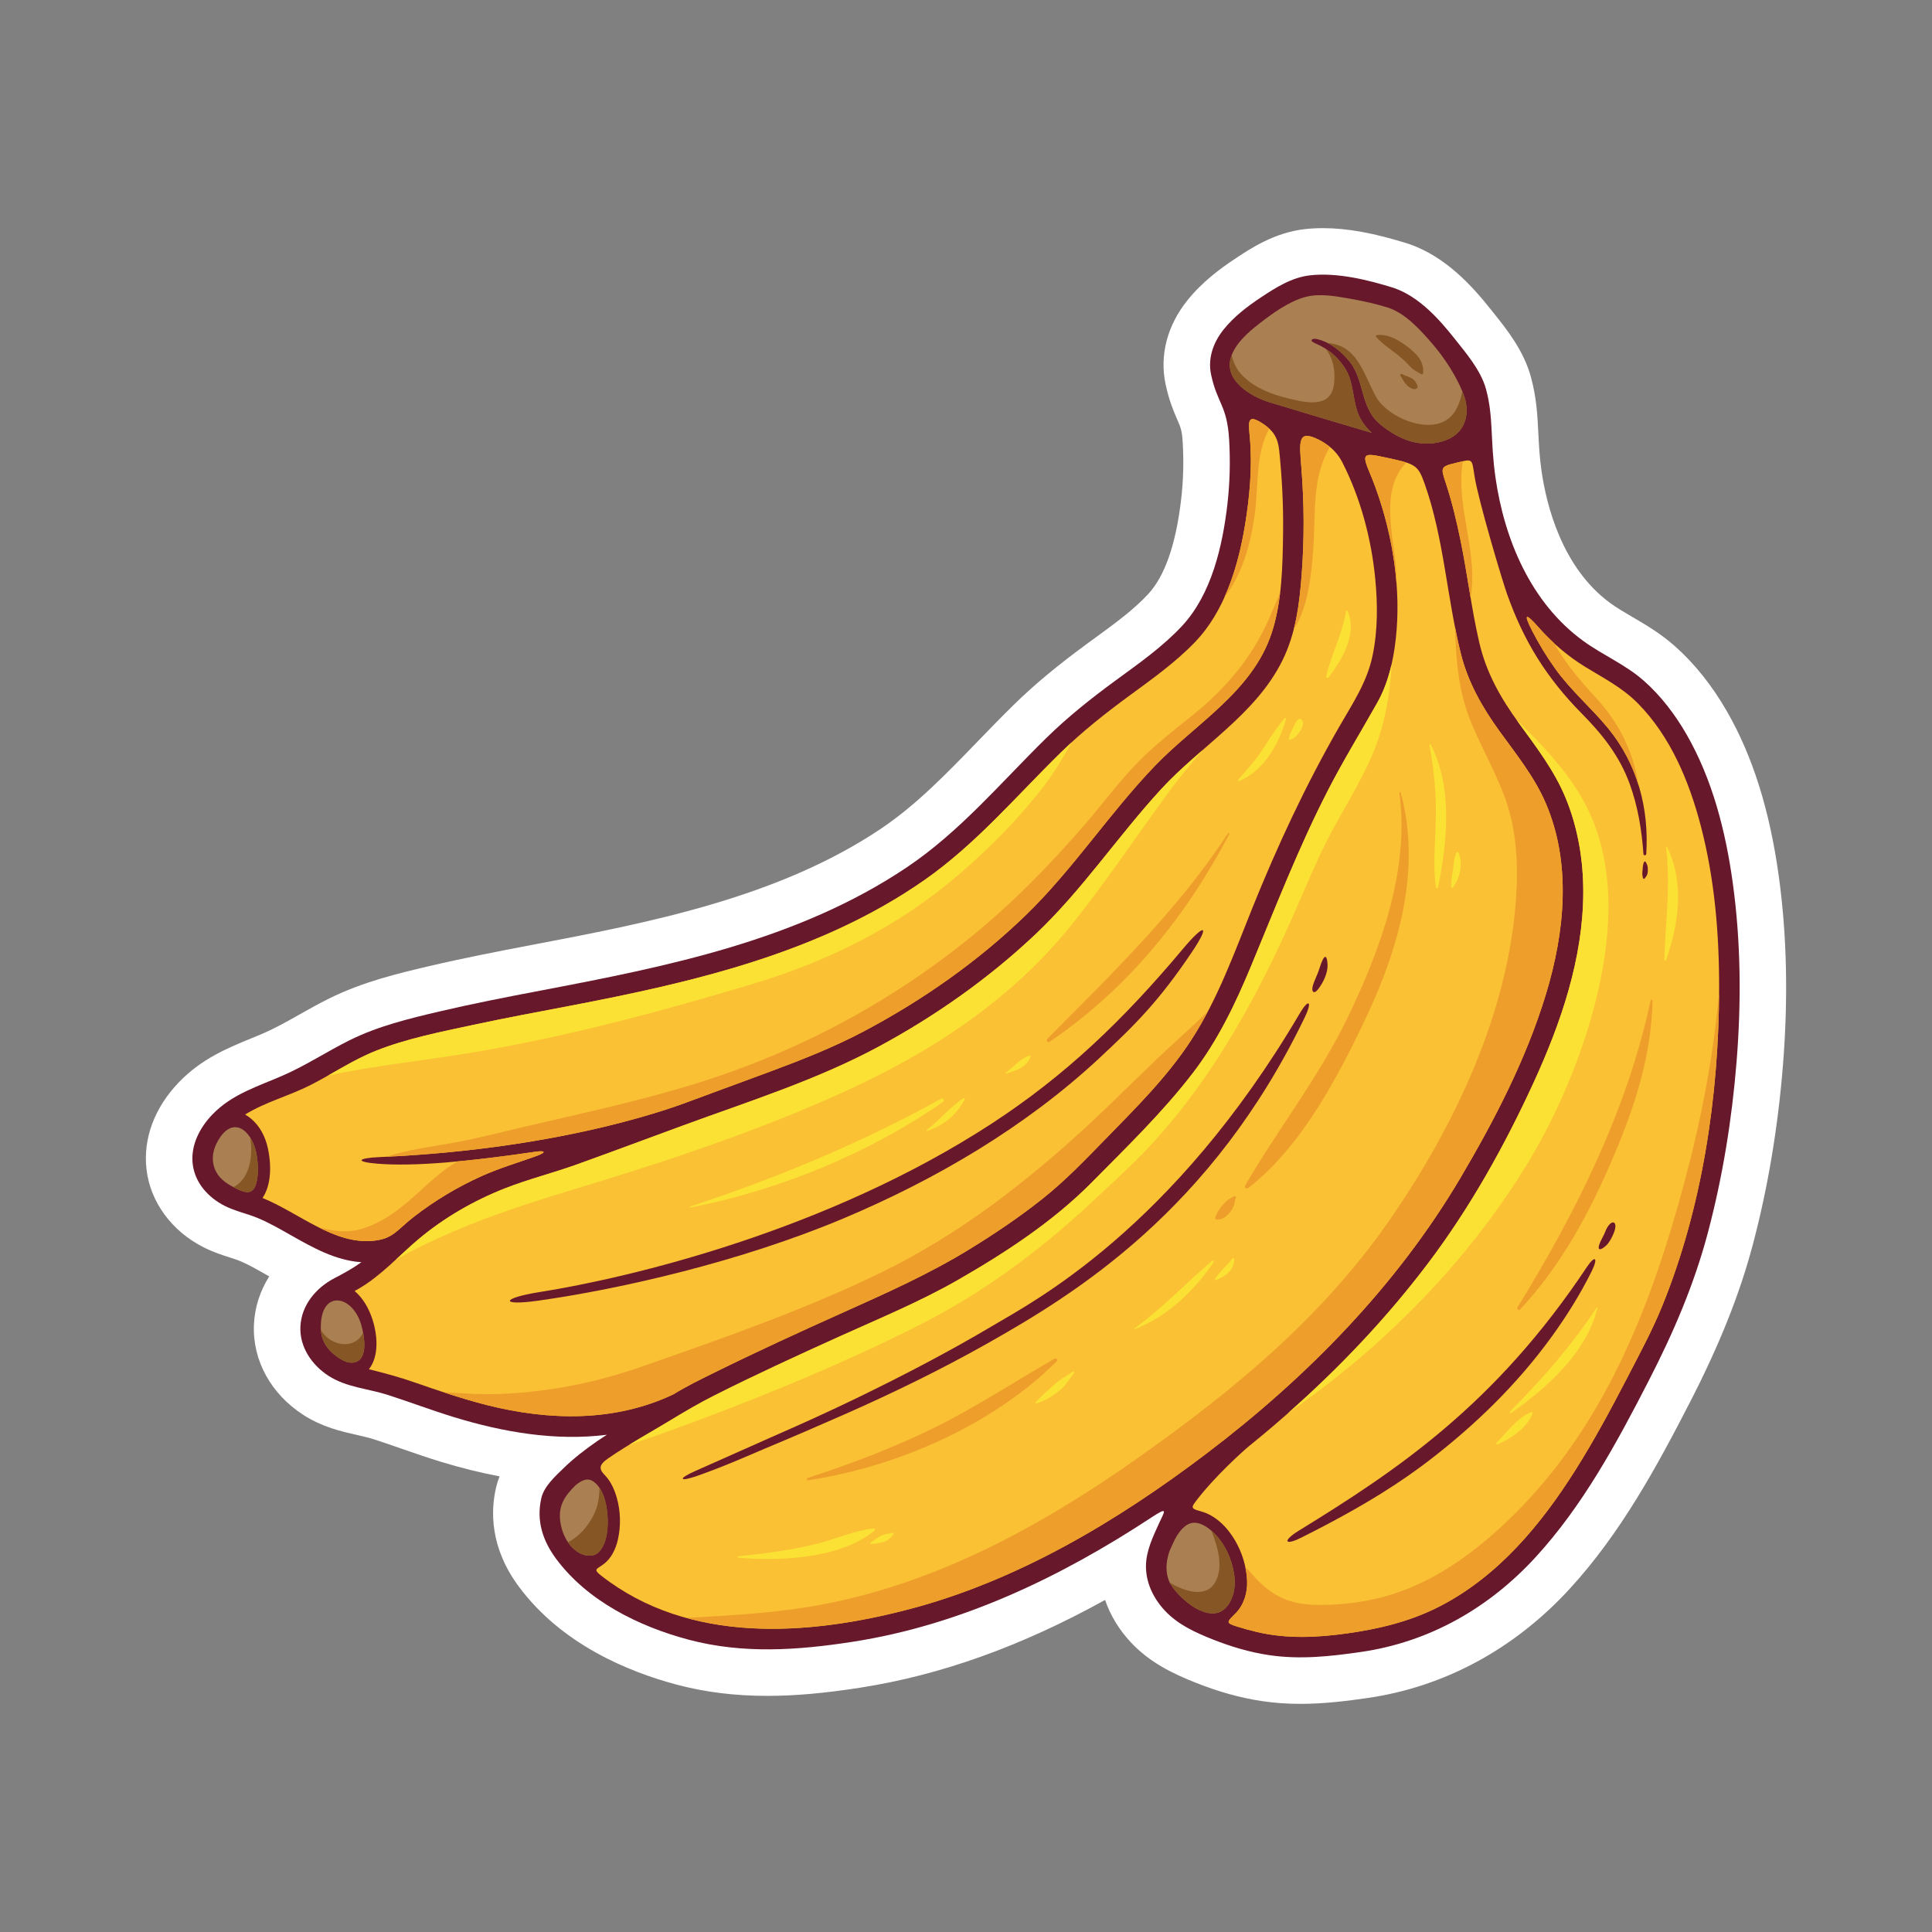 <svg id="Fruit" height="512" viewBox="0 0 992.13 992.13" width="512" xmlns="http://www.w3.org/2000/svg"><rect x="0" y="0" width="992.13" height="992.13" fill="#808080" stroke="none"/><g><path d="m104.529 640.513c4.866 2.471 9.589 3.984 13.382 5.203 2.062.662 4.006 1.285 5.451 1.896 4.149 1.754 8.551 4.254 13.215 6.898 0 0 1.557.885 1.68.952-4.719 7.448-7.467 15.913-7.855 24.808-.794 18.25 8.701 35.578 25.395 46.346 9.654 6.23 19.659 8.504 27.699 10.33 3.067.695 5.965 1.354 8.359 2.125 4.828 1.553 9.617 3.217 14.405 4.881 6.413 2.23 13.048 4.534 19.868 6.622 10.557 3.229 20.664 5.747 30.422 7.567-.716 1.771-1.32 3.641-1.783 5.617-2.855 12.202-3.168 30.929 11.559 50.854 21.977 29.748 56.283 43.877 81.195 50.494 14.603 3.878 29.832 5.764 46.561 5.764 14.023 0 29.096-1.324 47.436-4.167 41.38-6.413 82.883-21.244 125.967-45.101 2.658 7.805 7.105 15.197 13.143 21.684 9.807 10.539 21.818 16.225 33.334 20.795 11.91 4.729 23.076 7.83 34.137 9.48 6.354.949 12.807 1.41 19.727 1.41 12.123 0 23.787-1.453 34.586-3.023 39.424-5.732 75.285-25.129 103.705-56.098 26.189-28.533 44.801-62.859 61.621-95.573 15.33-29.817 25.627-55.632 32.41-81.237 7.668-28.945 12.861-59.871 15.434-91.916 2.758-34.322 2.043-67.003-2.123-97.136-4.689-33.938-13.391-61.619-26.598-84.629-7.607-13.248-16.617-24.539-26.779-33.555-7.322-6.498-15.053-11.021-21.871-15.012-4.057-2.374-7.887-4.615-11.156-6.991-24.996-18.186-32.945-50.476-35.461-68.105-1.02-7.156-1.32-13.251-1.611-19.145-.441-8.997-.9-18.301-3.846-29.054-3.697-13.494-12.422-24.396-18.793-32.356l-1.674-2.096c-9.725-12.28-23.283-27.205-41.951-33.69-.219-.074-.436-.148-.656-.217-17.266-5.444-31.16-7.98-43.729-7.98-3.191 0-6.324.173-9.303.51-15.568 1.766-27.803 9.9-35.898 15.283-7.244 4.817-16.549 11.577-24.289 21.183-10.457 12.979-14.461 28.343-11.268 43.26 1.83 8.551 4.221 14.039 5.965 18.046 1.729 3.966 2.443 5.606 2.803 11.599.598 9.88.332 19.751-.783 29.338-2.688 23.1-8.391 39.489-16.943 48.711-7.508 8.092-17.182 15.142-27.422 22.602l-3.346 2.441c-15.861 11.605-27.672 21.426-38.299 31.842-6.359 6.232-12.528 12.609-18.494 18.776-16.259 16.812-31.619 32.688-49.73 44.85-53.034 35.62-120.237 48.416-179.528 59.705-16.912 3.219-34.928 6.714-52.874 10.933-14.964 3.517-33.588 7.898-51.08 16.604-5.354 2.666-10.373 5.494-15.226 8.227-6.18 3.482-12.017 6.771-17.817 9.313-2.335 1.024-4.684 1.982-7.021 2.939-11.84 4.85-25.262 10.346-36.877 22.412-12.549 13.029-18.473 28.889-16.68 44.652 1.906 16.783 12.861 31.787 29.305 40.129z" fill="#fff"/><g><path d="m115.336 619.216c5.541 2.812 11.636 3.994 17.332 6.4 5.883 2.489 11.439 5.715 16.99 8.857 11.072 6.27 22.552 12.693 35.498 13.673.152.013.303-.005.455.005-4.357 3.152-8.982 5.699-13.836 8.219-9.525 4.947-17.033 13.883-17.514 24.938-.457 10.493 5.936 19.728 14.484 25.243 9.166 5.916 20.248 6.512 30.422 9.785 11.363 3.654 22.525 7.904 33.946 11.398 25.362 7.76 52.179 12.363 78.54 9.061-1.584 1.037-3.191 2.041-4.754 3.115-6.199 4.268-12.218 8.896-17.617 14.152-4.209 4.095-9.877 9.215-11.264 15.137-2.713 11.597.631 21.91 7.512 31.223 16.049 21.721 42.559 34.813 68.118 41.602 27.896 7.408 55.998 5.451 84.21 1.078 55.483-8.6 106.635-33.093 153.245-63.727 9.289-6.109 6.936-3.378 3.906 3.289-3.059 6.732-6.416 13.787-6.529 21.307-.129 8.684 3.797 16.779 9.627 23.045 6.74 7.242 15.629 11.28 24.664 14.867 9.301 3.693 18.943 6.578 28.852 8.057 15.938 2.381 31.52.676 47.348-1.627 35.145-5.109 65.646-22.568 89.549-48.611 24.311-26.486 41.645-58.582 57.975-90.346 12.736-24.773 23.414-49.438 30.564-76.432 7.596-28.674 12.342-58.156 14.715-87.713 2.457-30.607 2.234-61.508-1.975-91.953-3.631-26.267-10.361-52.851-23.654-76.01-5.848-10.185-13.109-19.768-21.916-27.58-9.516-8.441-21.041-13.146-31.227-20.555-26.916-19.582-40.508-52.16-45.055-84.047-2.752-19.296-.91-30.881-4.848-45.259-2.654-9.687-10.395-18.663-16.154-25.935-8.148-10.288-18.324-21.532-31.068-25.958-13.23-4.172-29.225-8.099-43.16-6.517-9.402 1.065-17.641 6.305-25.365 11.44-6.904 4.591-13.686 9.789-18.914 16.279-5.883 7.3-8.172 15.521-6.512 23.276 3.199 14.945 8.201 15.735 9.254 33.207.674 11.169.393 22.429-.9 33.536-2.48 21.304-8.133 45.991-23.156 62.19-10.012 10.792-22.348 19.421-34.174 28.075-12.553 9.184-24.561 18.72-35.686 29.624-23.371 22.904-44.23 47.999-71.625 66.396-55.964 37.587-123.289 50.946-188.38 63.339-17.346 3.303-34.68 6.68-51.871 10.719-15.701 3.693-31.394 7.516-45.905 14.736-11.529 5.739-22.274 12.856-34.101 18.035-12.924 5.664-26.192 9.565-36.279 20.043-6.496 6.746-11.244 15.801-10.154 25.387 1.1 9.664 7.939 17.25 16.387 21.537z" fill="#68182b"/><path d="m175.374 698.19c-5.771-3.35-10.364-8.463-10.605-15.506-.713-20.805 16.244-18.111 20.762-2.263.813 2.854 1.66 6.956 1.557 10.847-.23 8.888-6.23 10.104-11.714 6.922z" fill="#aa8053"/><path d="m250.144 721.567c-12.656-3.185-24.998-7.405-37.313-11.693-7.799-2.716-15.48-4.783-23.383-6.732 5.449-6.933 4.385-18.164 1.561-26.354-1.791-5.195-4.668-10.229-8.902-13.824.768-.421 1.525-.842 2.253-1.268 11.527-6.748 20.411-16.809 30.548-25.328 13.121-11.027 28.479-19.883 44.428-26.133 12.054-4.725 24.626-7.857 36.799-12.229 18.26-6.557 36.431-13.371 54.645-20.052 33.816-12.401 68.707-23.375 100.503-40.519 29.085-15.68 56.661-35.123 80.669-57.862 23.91-22.649 42.152-50.221 64.379-74.378 20.322-22.087 48.514-38.337 62.184-65.951 6.871-13.883 8.744-28.705 9.914-43.98 1.402-18.298 1.33-36.671-.129-54.963-1.105-13.76-1.953-19.983 9.02-14.436 4.453 2.25 8.975 5.701 11.863 11.309 9.518 18.472 15.057 39.67 17.029 59.919 1.275 13.078 1.342 26.563-1.34 39.479-2.863 13.786-10.182 24.52-17.111 36.571-17.205 29.92-31.783 61.178-44.664 93.18-9.264 23.017-17.711 46.68-31.283 67.619-12.396 19.125-28.871 35.343-44.703 51.584-10.16 10.423-20.139 20.816-31.545 29.9-11.9 9.477-24.586 18.012-37.539 25.979-20.749 12.762-42.571 22.475-64.717 32.418-22.39 10.053-44.723 20.279-66.723 31.162-6.963 3.445-14.004 6.867-20.627 10.941-.081.049-.163.098-.244.146-30.218 14.279-63.755 13.499-95.572 5.495z" fill="#fac135"/><path d="m288.053 783.269c-2.176-10.078 2.479-15.479 7.474-20.533 2.858-2.273 5.922-4.232 9.22-1.922 4.983 3.488 6.713 11.168 7.178 16.828.5 6.092.098 14.3-4.189 19.131-4.584 5.167-16.554.968-19.683-13.504z" fill="#aa8053"/><path d="m467.522 826.188c-52.361 13.866-113.675 18.353-158.889-17.132-4.262-3.346-2.17-3.17 1.467-5.933 3.854-2.919 6.111-7.716 7.191-12.452 1.604-7.059 1.428-14.535-.541-21.502-1.158-4.104-3.057-8.461-6.109-11.591-3.164-3.237-3.221-5.301 1.761-8.737 10.427-7.199 21.631-13.264 32.446-19.828 7.172-4.352 14.275-8.512 21.771-12.296 21.03-10.62 42.478-20.442 63.935-30.161 20.773-9.408 41.811-18.025 61.621-29.412 24.278-13.955 48.717-29.934 68.483-49.943 17.877-18.094 36.465-36.058 51.979-56.283 12.746-16.621 21.693-35.283 29.705-54.543 12.703-30.532 24.523-61.218 39.674-90.676 7.85-15.26 16.783-29.812 25.197-44.742 5.654-10.03 8.271-21.395 9.541-32.749 2.898-25.876-1.482-53.332-10.34-77.707-.934-2.569-1.934-5.12-3.006-7.644-4.229-9.956-3.229-10.367 7.398-8.084 16.049 3.443 17.246 3.68 20.795 13.687 9.936 28.026 11.377 58.442 18.586 87.209 3.695 14.748 10.949 27.493 19.789 39.733 8.576 11.875 17.951 23.443 23.789 37.005 13.398 31.136 9.725 66.441.139 98.05-10.059 33.158-26.336 64.625-43.91 94.371-32.904 55.689-79.219 102.783-130.586 141.705-45.446 34.437-96.407 64.964-151.886 79.655z" fill="#fac135"/><path d="m600.315 811.89c-1.691-4.239-1.818-9.125.193-15.203 1.793-4.043 3.434-8.271 6.512-11.531 1.777-1.884 3.994-3.334 6.68-3.182 3.658.203 7.063 2.758 9.604 5.199 5.814 5.588 9.313 13.566 10.494 21.475.52 3.463.385 7.99-1.07 11.657-7.756 19.596-29.465-1.036-32.413-8.415z" fill="#aa8053"/><path d="m757.2 244.473c1.984 12.568 14.051 53.084 16.748 60.678 4.041 11.394 9.082 22.395 15.488 32.658 6.438 10.308 14.127 19.809 22.676 28.436 10.662 10.758 19.572 21.952 24.797 36.358 4.209 11.611 6.166 23.639 7.039 35.906.066.928 1.389.934 1.447 0 1.473-23.377-4.475-46.018-19.455-64.346-8.688-10.626-19.125-19.4-27.188-30.63-4.459-6.206-8.428-12.759-11.936-19.551-4.938-9.563-2.961-8.932 3.305-1.8 6.857 7.808 14.773 14.622 23.674 20.114 9.738 6.011 19.217 10.707 27.369 18.979 16.719 16.97 26.209 39.895 32.176 62.605 7.143 27.207 9.521 55.52 9.475 83.58-.086 54.795-8.455 111.971-29.139 162.974-5.264 12.979-11.994 25.354-18.428 37.776-8.221 15.875-16.729 31.633-26.277 46.758-17.67 27.995-39.557 54.381-69.432 69.818-15.074 7.791-31.201 11.69-47.908 14.021-15.445 2.152-30.805 2.85-46.111-.727-3.418-.799-6.863-1.736-10.287-2.811-6.176-1.941-5.111-2.361-.617-6.902 4.102-4.148 6.076-10.494 5.803-16.555-.43-9.527-4.107-19.127-10.191-26.465-3.188-3.842-7.701-7.475-12.594-8.939-4.848-1.447-6.484-1.547-4.016-4.857 9.576-12.855 24.973-26.662 27.943-29.063 34.205-27.624 65.521-58.95 91.955-93.985 21.428-28.4 39.053-59.967 53.891-92.264 14.096-30.686 25.547-63.841 25.641-97.978.047-16.47-2.727-33.114-9.004-48.382-5.836-14.188-15.088-26.211-24.047-38.518-9.393-12.905-16.736-25.813-20.371-41.48-4.016-17.299-6.047-35.04-9.621-52.442-2.033-9.908-4.375-19.72-7.516-29.272-2.66-8.098-2.926-8.51 5.088-10.459 8.924-2.173 8.174-2.422 9.623 6.765z" fill="#fac135"/><path d="m632.21 183.207c2.311-6.937 8.609-12.457 14.201-16.815 6.895-5.377 15.5-11.67 24.055-13.918 7.148-1.88 15.223-.407 22.381.835 6.82 1.186 13.625 2.679 20.232 4.763 9.02 3.132 16.537 11.599 22.59 18.608 5.883 6.815 13.047 17.373 16.4 27.333 2.576 7.658 1.482 19.95-13.441 23.157-11.258 2.419-21.463-2.347-29.914-9.337-10.406-8.608-7.814-22.762-15.904-32.469-4.438-5.323-10.252-10.042-17.045-11.331-1.561-.295-4.037.66-.268 2.295 6.473 2.808 11.83 6.95 15.889 13.969 3.918 6.77 3.227 15.849 6.455 23.09 1.477 3.31 3.795 6.29 6.598 8.882-14.271-4.155-49.572-14.792-52.51-15.69-9.598-2.945-23.735-11.325-19.719-23.372z" fill="#aa8053"/><path d="m159.622 557.11c11.205-5.725 21.695-12.855 33.43-17.516 15.863-6.299 33.105-9.656 49.744-13.24 16.486-3.551 33.068-6.623 49.629-9.789 63.23-12.086 128.545-27.114 182.197-64.559 26.546-18.527 47.135-43.034 70.09-65.532 11.078-10.856 23.037-20.264 35.523-29.419 11.523-8.448 23.428-16.929 33.367-27.261 15.303-15.904 22.191-38.681 25.715-59.97 2.381-14.399 3.836-29.88 2.537-44.836-.723-8.306-1.746-13.09 7.064-7.142 4.904 3.313 7.316 6.899 7.988 13.452 1.432 13.989 2.182 28.041 1.986 42.108-.236 17.054-.488 35.431-5.896 51.759-9.955 30.063-39.057 46.413-59.91 68.107-23.434 24.379-41.936 53.053-66.264 76.63-24.515 23.753-53.056 43.729-83.19 59.687-15.528 8.221-31.646 14.553-48.092 20.668-13.547 5.039-27.11 10.035-40.678 15.016-4.955 1.818-62.338 24.615-159.953 28.922-11.399.504-12.798 2.45-1.063 3.393 19.271 1.539 46.83-1.111 81.117-6.143 4.564-.67 6.568.033-.105 2.424-9.202 3.297-18.569 6.043-27.535 10.08-12.324 5.551-24.006 12.549-34.697 20.816-8.96 6.935-10.6 11.361-20.887 12.4-20.31 2.047-38.139-14.332-56.93-21.971 4.766-7.076 4.488-17.557 2.769-25.467-1.24-5.711-3.966-11.301-8.487-15.123-.958-.811-2.057-1.58-3.221-2.265 10.443-6.46 22.857-9.66 33.752-15.229z" fill="#fac135"/><path d="m112.913 584.228c7.903-11.748 17.252-2.342 18.988 9.441.434 2.938.742 6.586.385 10.09-1.184 11.463-6.389 9.156-13.572 5.221-4.348-2.381-7.936-5.718-9.088-10.959-1.09-4.958.523-9.688 3.287-13.793z" fill="#aa8053"/><path d="m604.499 534.14c-14.963 13.574-29.027 28.088-43.816 41.854-33.033 30.74-68.063 57.996-108.785 77.77-39.197 19.032-81.531 33.773-122.647 48.123-22.516 7.859-44.889 12.389-68.719 13.77-11.052.641-22.027-.002-33-.787 7.467 2.461 14.979 4.777 22.612 6.699 31.817 8.004 65.354 8.783 95.569-5.494.081-.049.163-.098.244-.146 6.623-4.074 13.664-7.496 20.627-10.941 22-10.883 44.333-21.109 66.723-31.162 22.146-9.943 43.969-19.656 64.717-32.418 12.953-7.967 25.639-16.502 37.539-25.979 11.406-9.084 21.385-19.478 31.545-29.9 15.832-16.241 32.307-32.459 44.703-51.584 3.092-4.768 5.889-9.691 8.52-14.705-5.117 5.171-10.519 10.083-15.832 14.9z" fill="#ee9e2b"/><path d="m774.833 780.36c-18.408 17.731-40.201 33.438-65.23 39.873-11.34 2.914-23.139 4.225-34.832 3.875-13.992-.418-23.139-5.585-32.07-16.053-.99-1.162-2.064-2.215-3.174-3.215.482 2.308.789 4.643.893 6.975.273 6.061-1.701 12.406-5.803 16.555-4.494 4.541-5.559 4.961.617 6.902 3.424 1.074 6.869 2.012 10.287 2.811 15.307 3.576 30.666 2.879 46.111.727 16.707-2.331 32.834-6.23 47.908-14.021 29.875-15.438 51.762-41.823 69.432-69.818 9.549-15.125 18.057-30.883 26.277-46.758 6.434-12.422 13.164-24.797 18.428-37.776 20.375-50.241 28.783-106.472 29.113-160.519-.322 3.012-.643 6.009-.951 8.969-3.549 34.032-10.828 67.369-20.174 100.248-17.096 60.137-41.16 117.235-86.832 161.225z" fill="#ee9e2b"/><path d="m191.741 637.167c10.287-1.039 11.927-5.466 20.887-12.4 10.691-8.268 22.373-15.266 34.697-20.816 8.966-4.037 18.333-6.783 27.535-10.08 6.674-2.391 4.67-3.094.105-2.424-14.588 2.142-27.873 3.814-39.904 4.953-.109.061-.215.107-.323.169-8.019 4.556-14.796 11.251-21.614 17.356-8.117 7.27-16.482 13.748-27.01 17.02-7.621 2.367-15.296 1.332-22.814-.838 9.156 4.64 18.5 8.062 28.441 7.06z" fill="#ee9e2b"/><path d="m496.299 482.996c-44.204 35.296-93.416 60.376-147.684 76.063-25.68 7.426-51.816 13.201-77.853 19.211-12.321 2.844-24.572 6.146-37.021 8.396-11.936 2.156-23.982 3.656-35.539 7.363 95.596-4.67 151.76-26.959 156.66-28.756 13.567-4.98 27.131-9.977 40.678-15.016 16.445-6.115 32.563-12.447 48.092-20.668 30.134-15.957 58.675-35.934 83.19-59.687 24.328-23.577 42.83-52.251 66.264-76.63 20.854-21.694 49.955-38.045 59.91-68.107 2.217-6.691 3.539-13.73 4.377-20.878-1.828 4.521-3.705 8.83-5.406 12.759-8.982 20.753-22.74 36.813-40.32 50.856-9.203 7.352-18.379 14.559-26.705 22.923-9.605 9.646-17.781 20.859-26.654 31.175-18.953 22.036-39.256 42.846-61.989 60.996z" fill="#ee9e2b"/><path d="m714.181 625.683c-34.836 50.539-80.746 88.398-130.521 123.462-49.111 34.594-102.866 63.956-162.473 75.009-21.294 3.949-43.412 5.247-65.015 6.477-1.229.07-2.466.119-3.7.176 36.974 10.18 78.217 5.137 115.051-4.618 55.479-14.69 106.44-45.218 151.885-79.655 51.367-38.922 97.682-86.016 130.586-141.705 17.574-29.746 33.852-61.213 43.91-94.371 9.586-31.608 13.26-66.914-.139-98.05-5.838-13.562-15.213-25.13-23.789-37.005-8.84-12.24-16.094-24.985-19.789-39.733-1.145-4.564-2.113-9.179-3.023-13.809.541 16.674 1.641 33.179 8.414 49.455 5.582 13.42 12.934 25.944 17.729 39.714 5.451 15.657 6.346 32.619 5.309 49.031-3.752 59.264-31.232 117.448-64.435 165.622z" fill="#ee9e2b"/><path d="m703.407 242.856c1.072 2.523 2.072 5.074 3.006 7.644 5.814 16.001 9.643 33.328 10.807 50.666.031-5.409-.305-10.899-1.086-16.611-2.293-16.748-5.568-35.125 6.039-47.047-2.654-.866-6.252-1.637-11.367-2.735-10.627-2.284-11.627-1.873-7.399 8.083z" fill="#ee9e2b"/><path d="m664.325 323.377c7.502-11.764 9.117-28.239 10.045-41.323 1.336-18.881-.705-37.252 8.59-52.469-1.811-1.496-3.723-2.748-5.643-3.719-10.973-5.548-10.125.676-9.02 14.436 1.459 18.292 1.531 36.665.129 54.963-.734 9.589-1.749 19-4.101 28.112z" fill="#ee9e2b"/><path d="m651.839 220.162c-.857-.805-1.818-1.569-2.92-2.314-8.811-5.948-7.787-1.164-7.064 7.142 1.299 14.956-.156 30.437-2.537 44.836-2.059 12.44-5.332 25.355-10.697 37.142 9.307-11.983 13.402-27.096 15.631-42.04 2.114-14.177.222-32.074 7.587-44.766z" fill="#ee9e2b"/><path d="m798.753 343.533c8.063 11.229 18.5 20.004 27.188 30.63 7.225 8.841 12.305 18.702 15.508 29.149-2.604-16.806-9.732-31.823-21.781-44.864-8.283-8.966-15.811-17.801-21.697-28.3-2.734-2.534-5.383-5.16-7.848-7.966-6.266-7.132-8.242-7.764-3.305 1.8 3.507 6.792 7.476 13.345 11.935 19.551z" fill="#ee9e2b"/><path d="m750.005 277.441c1.998 9.724 3.531 19.548 5.182 29.347 4.082-23.153-7.838-46.872-3.99-69.935-1.002.223-2.139.496-3.619.856-8.014 1.949-7.748 2.361-5.088 10.459 3.14 9.554 5.482 19.365 7.515 29.273z" fill="#ee9e2b"/><path d="m718.628 407.178c5.328 39.653-9.779 80.665-26.773 115.739-14.754 30.455-35.541 56.805-52.453 85.848-.648 1.109.762 1.969 1.654 1.275 27.477-21.309 46.363-57.576 60.816-88.289 16.65-35.377 28.125-76.043 17.391-114.75-.117-.422-.69-.23-.635.177z" fill="#ee9e2b"/><path d="m633.478 614.399c-.768.672-1.926 1.039-2.773 1.641-.986.705-1.787 1.658-2.611 2.541-1.746 1.875-3.291 4.181-4.055 6.635-.174.555.287 1.057.824 1.084 2.777.142 4.855-1.483 6.555-3.508.932-1.107 1.721-2.41 2.238-3.77.445-1.164.4-2.66.959-3.744.384-.746-.516-1.42-1.137-.879z" fill="#ee9e2b"/><path d="m541.567 697.696c-20.637 11.846-40.466 24.979-61.847 35.49-20.882 10.266-42.823 18.604-64.954 25.758-.784.252-.449 1.324.333 1.205 45.621-6.938 94.55-28.242 127.542-61.059.723-.715-.199-1.896-1.074-1.394z" fill="#ee9e2b"/><path d="m847.657 513.677c-12.023 56.289-38.354 108.99-68.396 157.658-.529.857.703 1.818 1.395 1.075 21.301-22.821 35.916-50.204 48.055-78.785 10.957-25.802 19.33-51.769 19.916-79.815.011-.551-.853-.682-.97-.133z" fill="#ee9e2b"/><path d="m538.985 534.995c40.043-27.12 69.959-64.196 92.279-106.642.236-.452-.406-.824-.684-.398-25.527 39.203-60.025 72.487-92.752 105.542-.745.754.239 2.119 1.157 1.498z" fill="#ee9e2b"/><g fill="#fbe134"><path d="m240.686 540.812c48.806-7.998 97.285-21.025 144.631-35.16 40.036-11.952 76.183-29.827 107.896-57.257 15.534-13.438 30.471-28.507 42.922-44.855 5.338-7.011 9.871-14.599 14.209-22.314-1.889 1.732-3.789 3.443-5.633 5.25-22.955 22.498-43.544 47.005-70.09 65.532-53.652 37.444-118.967 52.473-182.197 64.559-16.561 3.166-33.143 6.238-49.629 9.789-16.639 3.584-33.881 6.941-49.744 13.24-8.609 3.419-16.55 8.166-24.595 12.717 23.847-5.068 48.191-7.564 72.23-11.501z"/><path d="m596.329 405.196c-22.227 24.157-40.469 51.729-64.379 74.378-24.009 22.739-51.584 42.183-80.669 57.862-31.796 17.144-66.687 28.117-100.503 40.519-18.214 6.681-36.385 13.495-54.645 20.052-12.173 4.371-24.745 7.504-36.799 12.229-15.949 6.25-31.307 15.105-44.428 26.133-3.988 3.354-7.787 6.942-11.626 10.477 28.149-15.781 59.092-26.344 90.705-35.884 47.127-14.22 93.702-29.575 138.609-49.909 45.979-20.82 87.171-47.757 118.804-87.511 17.645-22.176 33.297-45.874 50.15-68.643 4.896-6.615 10.596-13.119 16.119-19.805-7.43 6.479-14.793 12.988-21.338 20.102z"/><path d="m707.212 360.956c-8.414 14.931-17.348 29.482-25.197 44.742-15.15 29.458-26.971 60.144-39.674 90.676-8.012 19.26-16.959 37.922-29.705 54.543-15.514 20.226-34.102 38.189-51.979 56.283-19.766 20.01-44.205 35.988-68.483 49.943-19.811 11.387-40.848 20.004-61.621 29.412-21.457 9.719-42.904 19.541-63.935 30.161-7.495 3.784-14.599 7.944-21.771 12.296-7.172 4.354-14.502 8.51-21.676 12.9 7.24-2.236 86.396-29.324 150.736-62.406 51.186-26.316 83.874-59.5 103.579-77.934 40.162-37.572 67.352-87.049 88.891-136.608 5.33-12.259 10.443-24.599 16.705-36.422 6.709-12.675 14.279-24.825 20.301-37.866 7.061-15.285 10.432-32.416 11.234-49.566-1.571 6.913-3.903 13.636-7.405 19.846z"/><path d="m779.997 371.364c8.959 12.307 18.211 24.329 24.047 38.518 6.277 15.268 9.051 31.912 9.004 48.382-.094 34.137-11.545 67.292-25.641 97.978-14.838 32.297-32.463 63.863-53.891 92.264-21.244 28.156-45.678 53.875-72.195 77.244 8.896-6.24 17.686-12.639 26.193-19.465 37.971-30.463 71.486-67.061 96.838-108.689 24.137-39.637 45.965-99.191 40.902-146.242-3.65-33.944-17.844-54.092-46.373-81.566.378.525.733 1.052 1.116 1.576z"/><path d="m452.696 788.554c-2.143.948-3.768 2.348-5.664 3.648-.385.266-.135.791.304.723 2.312-.354 4.453-.371 6.697-1.201 2.103-.779 3.384-2.037 4.78-3.744.321-.395.02-.908-.48-.824-2.034.341-3.741.558-5.637 1.398z"/><path d="m449.1 785.989c.426-.35.093-1.188-.465-1.123-10.005 1.158-19.402 5.475-29.168 7.904-13.224 3.289-26.803 5.027-40.34 6.434-.463.047-.469.684 0 .725 21.656 1.853 52.362.537 69.973-13.94z"/><path d="m550.909 704.386c-3.104 2.125-6.279 3.811-9.133 6.303-3.396 2.961-6.773 5.98-9.895 9.236-.287.301-.004.844.416.717 3.998-1.216 7.623-3.295 10.932-5.832 3.646-2.799 5.736-6.096 8.309-9.795.264-.377-.254-.887-.629-.629z"/><path d="m623.849 656.855c-.166.257.109.64.41.532 4.863-1.752 9.658-5.109 9.506-10.881-.012-.504-.617-.611-.889-.24-2.766 3.764-6.496 6.671-9.027 10.589z"/><path d="m529.183 542.735c.141-.363-.289-.777-.648-.646-4.922 1.776-7.836 5.715-11.928 8.705-.227.166-.102.58.203.48 5.078-1.628 10.253-3.066 12.373-8.539z"/><path d="m748.009 437.733c-1.334 2.528-1.396 5.455-1.797 8.242-.473 3.31-1.076 6.202-1.031 9.559.004.362.496.623.758.314 3.699-4.387 5.643-12.749 2.922-18.115-.167-.327-.686-.318-.852 0z"/><path d="m682.372 347.785c6.791-9.12 14.996-22.614 9.475-34.242-.117-.244-.559-.199-.6.078-1.779 11.708-7.498 22.144-10.229 33.592-.205.862.868 1.226 1.354.572z"/><path d="m664.896 378.722c1.086-.959 1.928-2.036 2.75-3.224.992-1.436 2.418-4.805.543-6.132-1.547-1.092-3 1.991-3.449 2.938-.557 1.164-1.172 2.3-1.697 3.477-.219.485-.494.971-.66 1.477-.203.63-.277 1.751-.576 2.292-.15.271.152.592.428.428.891-.535 1.825-.52 2.661-1.256z"/><path d="m737.294 422.086c-.324 11.363-1.455 22.263.07 33.597.072.555.971.518 1.076 0 4.84-23.357 7.613-51.438-3.736-73.349-.199-.385-.734-.104-.662.279 2.5 13.253 3.635 26.002 3.252 39.473z"/><path d="m819.808 671.642c-12.904 19.557-27.871 36.535-44.328 53.166-.373.375.123 1.066.576.748 18.561-12.986 38.516-30.879 44.262-53.699.079-.315-.337-.477-.51-.215z"/><path d="m494.74 563.964c-6.997 4.615-12.247 11.238-18.858 16.318-.218.168-.104.58.204.48 8.407-2.672 15.22-8.217 19.284-16.17.197-.386-.221-.9-.63-.628z"/><path d="m769.026 741.688c7.135-3.082 14.82-8.15 17.957-15.668.184-.44-.371-.994-.811-.811-7.248 3.021-12.363 10.355-17.705 15.756-.394.397.102.921.559.723z"/><path d="m622.384 647.54c-13.504 11.424-25.336 24.145-39.754 34.59-.184.131-.08.484.164.391 16.563-6.342 30.574-19.77 40.418-34.344.355-.526-.399-1.002-.828-.637z"/><path d="m483.25 564.226c-41.115 22.836-84.162 40.604-128.771 55.334-.346.113-.204.607.148.539 45.625-8.986 91.346-27.646 129.602-54.195 1.016-.708.129-2.294-.979-1.678z"/><path d="m855.56 435.175c2.436 19.465-.314 38.132-.9 57.571-.02.582.793.638.969.132 6.461-18.638 9.535-39.454.482-57.854-.126-.253-.589-.143-.551.151z"/><path d="m660.396 369.293c.115-.407-.445-.782-.742-.433-3.996 4.76-7.256 9.674-10.564 14.934-3.824 6.078-8.641 11.26-13.273 16.696-.227.268-.018.825.385.66 12.783-5.187 20.629-19.232 24.194-31.857z"/></g><path d="m132.286 603.759c.357-3.504.049-7.151-.385-10.09-.521-3.537-1.736-6.842-3.384-9.441 1.536 9.449-.28 21.207-8.64 25.382 6.579 3.514 11.291 4.979 12.409-5.851z" fill="#865725"/><path d="m187.086 691.269c.06-2.275-.219-4.594-.611-6.721-3.78 7.09-12.266 7.201-18.207 2.461-1.397-1.115-2.531-2.479-3.463-3.988.379 6.863 4.892 11.877 10.568 15.17 5.485 3.181 11.485 1.965 11.713-6.922z" fill="#865725"/><path d="m311.924 777.642c-.352-4.291-1.439-9.736-4.113-13.643.022 2.707-.232 5.479-.889 8.313-1.705 7.371-8.033 16.189-15.271 19.652 4.895 7.246 12.609 8.729 16.084 4.809 4.287-4.832 4.689-13.04 4.189-19.131z" fill="#865725"/><path d="m632.728 820.305c1.455-3.667 1.59-8.194 1.07-11.657-1.182-7.908-4.68-15.887-10.494-21.475-.369-.354-.793-.701-1.195-1.053.818 2.166 1.594 4.34 2.275 6.533 1.953 6.285 2.975 13.411-.15 19.477-4.539 8.814-15.803 5.217-23.518.561 4.006 7.919 24.51 26.568 32.012 7.614z" fill="#865725"/><path d="m692.81 185.364c8.09 9.707 5.498 23.86 15.904 32.469 8.451 6.99 18.656 11.756 29.914 9.337 14.924-3.207 16.018-15.499 13.441-23.157-.346-1.028-.758-2.065-1.18-3.104-.453 3.054-1.426 6.162-3.15 9.36-8.549 15.841-34.906 4.834-41.078-6.454-6.65-12.169-9.559-26.508-24.889-27.651 4.245 2.17 7.975 5.526 11.038 9.2z" fill="#865725"/><path d="m651.929 206.578c2.938.898 38.238 11.535 52.51 15.69-2.803-2.592-5.121-5.572-6.598-8.882-3.229-7.241-2.537-16.32-6.455-23.09-2.877-4.976-6.42-8.487-10.539-11.122 3.945 5.2 5.055 11.953 4.141 18.468-1.744 12.467-15.25 8.962-23.637 6.883-8.412-2.086-16.313-4.986-22.715-11.057-3.346-3.172-5.211-6.971-6.102-11.052-.1.266-.234.521-.324.79-4.016 12.048 10.121 20.428 19.719 23.372z" fill="#865725"/><path d="m722.952 178.194c-4.535-3.489-9.994-6.805-15.943-6.102-.436.052-.645.494-.35.844 3.162 3.739 7.424 6.405 11.234 9.433 2.256 1.79 4.344 3.757 6.271 5.89 1.66 1.835 3.561 2.659 5.676 3.86.463.262.971-.078 1.004-.575.413-6.042-3.277-9.802-7.892-13.35z" fill="#865725"/><path d="m725.017 194.289c-1.617-.919-3.482-1.298-5.059-2.226-.521-.306-1.182.313-.844.844 1.389 2.19 2.24 4.092 4.336 5.758 1.035.822 3.344 1.878 4.32.51.303-.426.203-.987 0-1.421-.66-1.407-1.339-2.662-2.753-3.465z" fill="#865725"/><path d="m667.446 520.431c-65.226 110.805-136.968 148.06-157.107 160.037-22.79 13.551-46.352 25.824-70.203 37.395-14.378 6.975-28.933 13.558-43.574 19.955-6.739 2.945-22.612 10.131-39.481 17.556-9.219 4.058-8.354 5.817 1.164 2.456 14.987-5.289 28.567-11.451 34.746-14.026 13.498-5.626 26.922-11.429 40.3-17.325 25.042-11.038 49.622-22.99 73.463-36.436 45.181-25.473 115.476-68.284 163.3-167.68 4.008-8.327 2.006-9.77-2.608-1.932z" fill="#68182b"/><path d="m433.161 625.677c47.438-19.963 93.315-46.922 131.114-82.061 18.834-17.506 30.949-29.596 47.93-54.912 9.311-13.876 6.674-15.044-4.826-1.339-30.754 36.677-60.408 65.024-98.043 89.569-84.657 55.211-185.975 79.25-232.239 86.57-19.973 3.162-20.415 7.197-.852 4.443 42.599-6.003 104.186-20.081 156.916-42.27z" fill="#68182b"/><path d="m814.829 650.753c-47.061 70.658-97.168 104.109-147.869 135.285-8.453 5.201-7.395 7.889 1.113 3.648 34.254-17.068 53.17-30.047 65.191-39.242 24.109-18.439 45.846-39.52 63.666-64.156 7.521-10.397 14.582-21.686 20.381-33.343 3.583-7.208 1.836-8.674-2.482-2.192z" fill="#68182b"/><g><path d="m843.78 444.141c-.166.759-.205 1.558-.26 2.324-.084 1.152-.23 2.002-.105 2.925.352 2.695.811 2.391 2.096.447.504-.76.648-1.664.705-2.824.041-.905-.02-1.909-.346-2.775-.83-2.197-1.531-2.726-2.09-.097z" fill="#68182b"/></g><g><path d="m678.452 494.694c-.617 1.612-1.059 3.33-1.676 4.887-.832 2.098-1.818 4.09-2.484 6.176-1.137 3.55.367 5.078 2.559 2.283 2.674-3.413 5.082-8.496 4.883-12.661-.18-3.719-1.077-6.43-3.282-.685z" fill="#68182b"/></g><g><path d="m824.761 639.651c1.516-1.411 2.568-3.455 3.432-5.26 3.713-7.766-1.057-9.285-3.953-1.666-.592 1.551-1.496 2.999-2.197 4.511-2.792 6.013.436 4.538 2.718 2.415z" fill="#68182b"/></g></g></g></svg>
